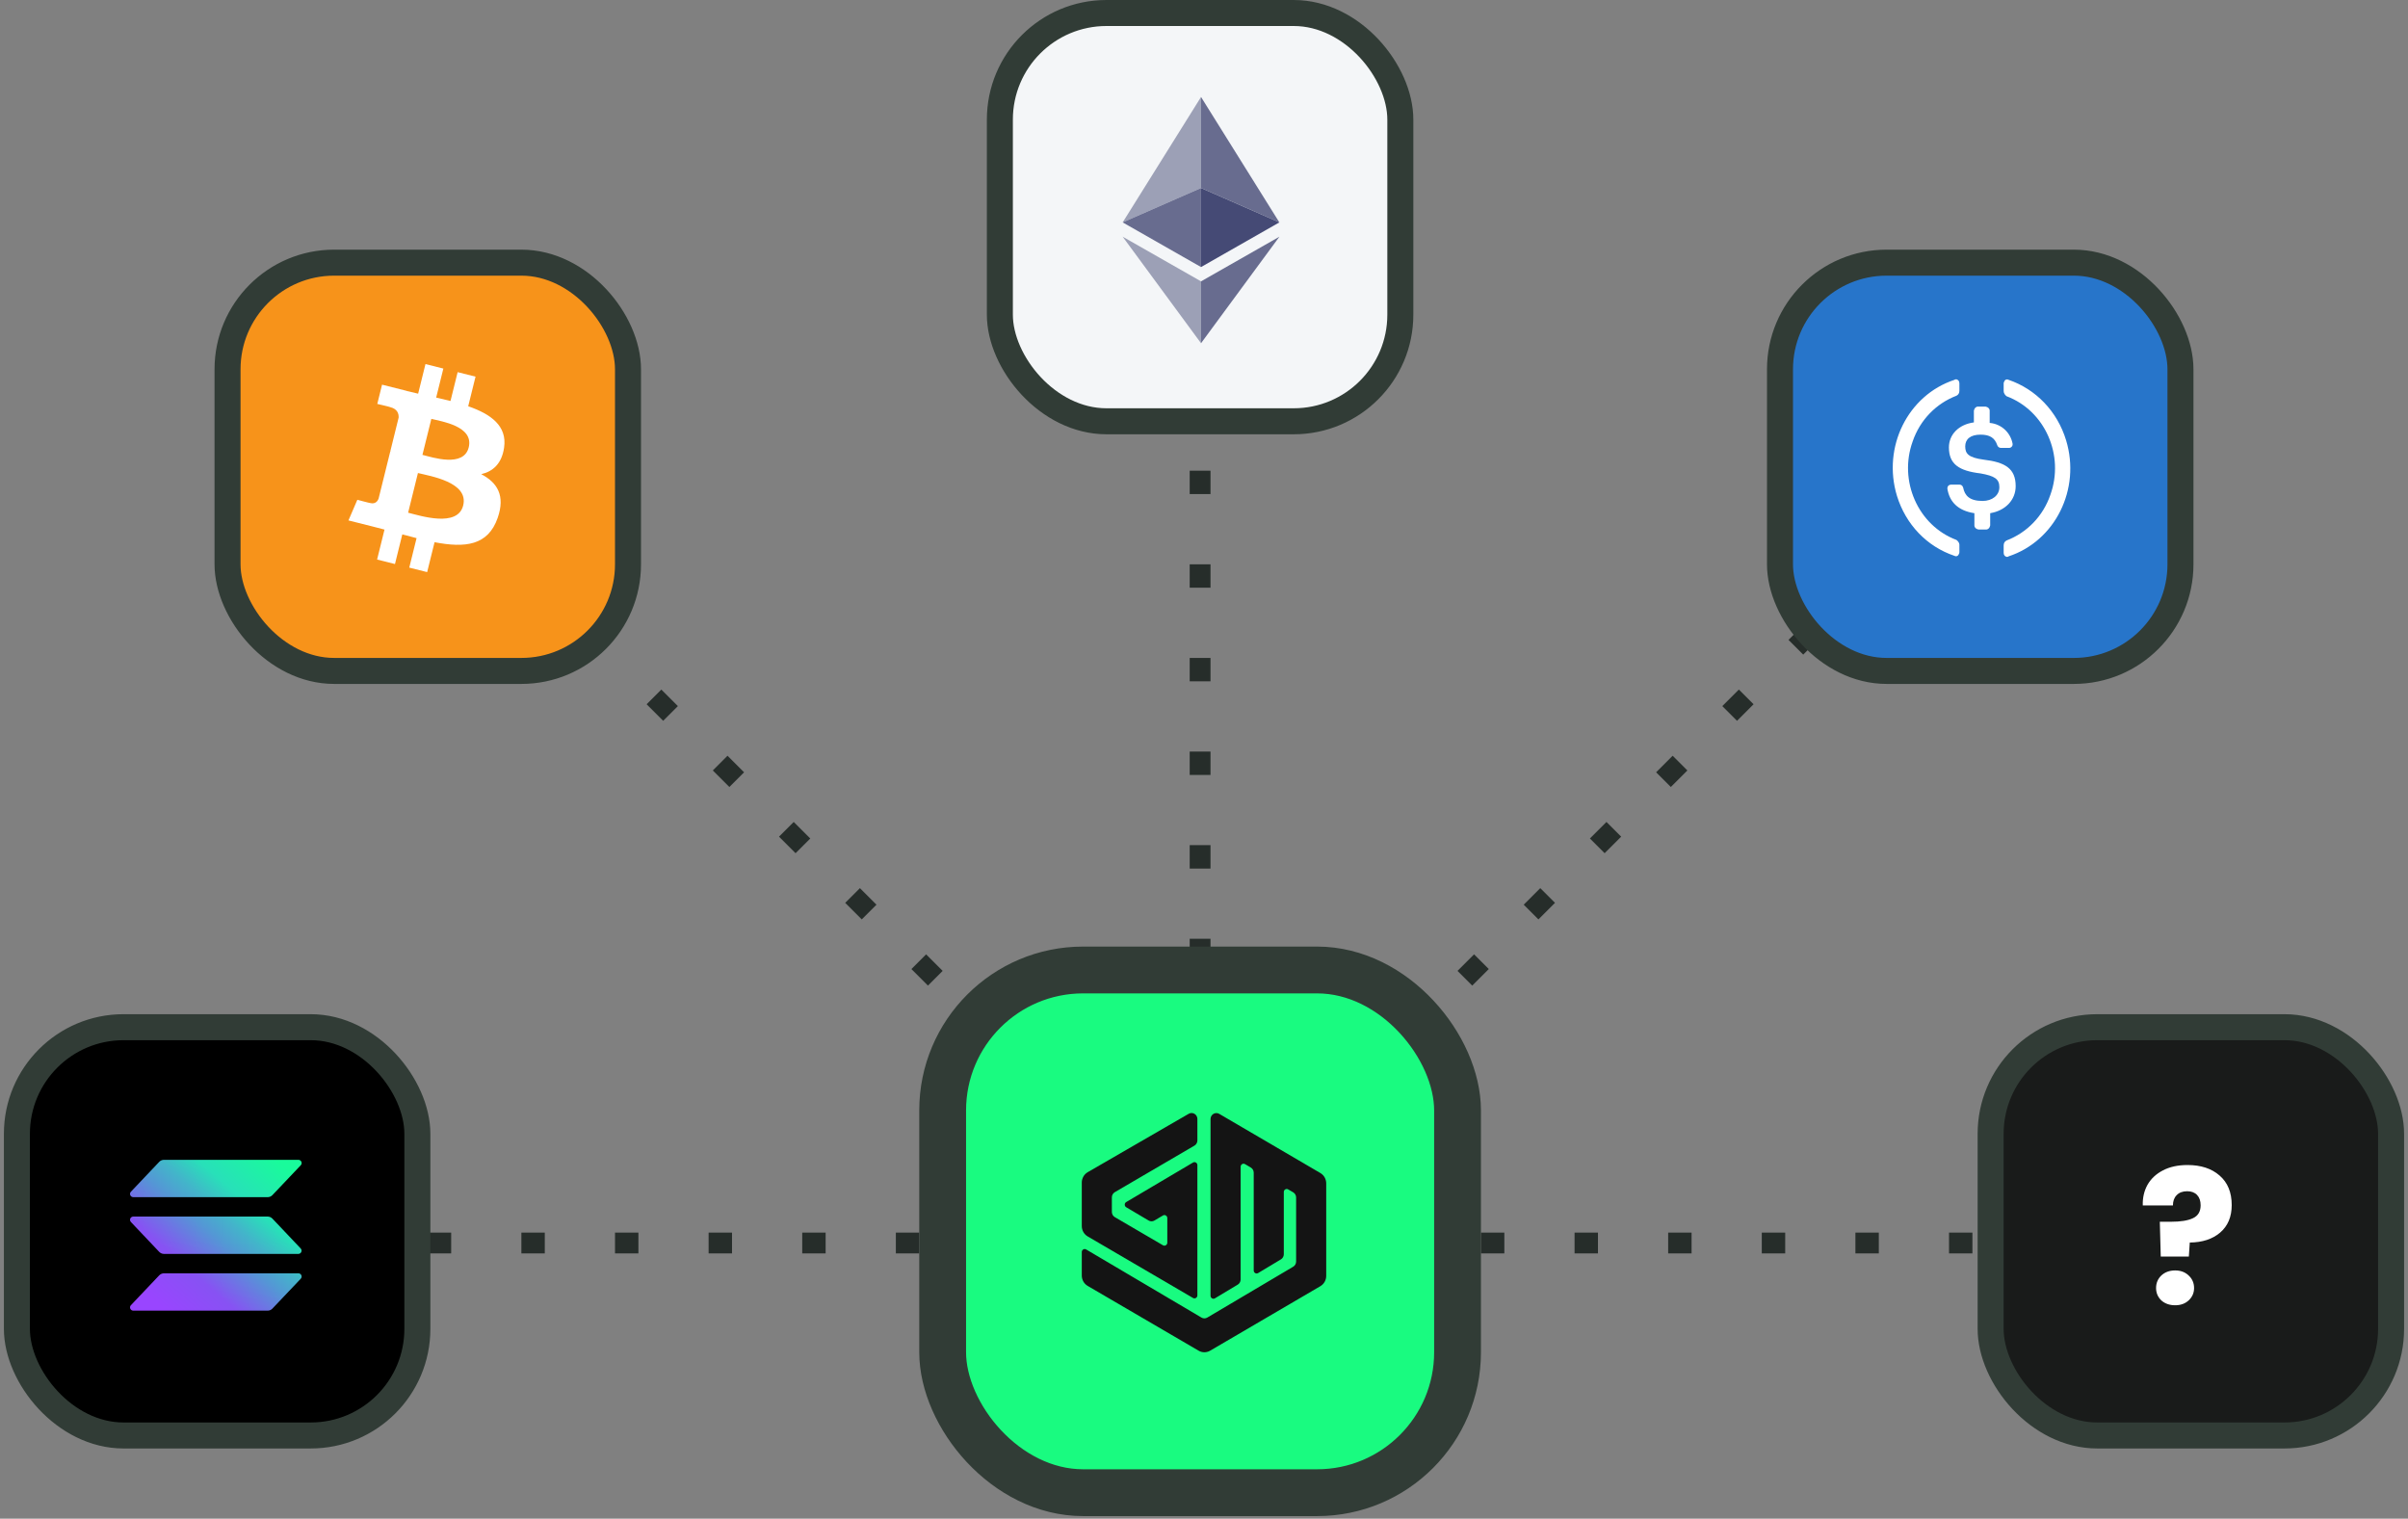 <svg width="463" height="292" viewBox="0 0 463 292" fill="none" xmlns="http://www.w3.org/2000/svg">
<rect x="0" y="0" width="463" height="292" fill="#808080" stroke="none"/>
<path d="M230.75 239V48.5M230.75 239H419M230.75 239H44.75M230.75 239L372.5 97.25M230.75 239L89 97.25" stroke="#262D2A" stroke-width="4" stroke-dasharray="4.5 13.5"/>
<rect x="181.25" y="186.5" width="99" height="100.5" rx="27" fill="#19FB80" stroke="#313C36" stroke-width="9"/>
<path d="M234.431 214.164C233.685 213.727 232.757 214.28 232.757 215.162V249.137C232.757 249.581 233.226 249.857 233.599 249.633L237.991 246.997C238.334 246.791 238.545 246.414 238.545 246.006V224.325C238.545 223.885 239.009 223.608 239.382 223.826L240.495 224.478C240.844 224.682 241.06 225.063 241.06 225.476V244.279C241.06 244.722 241.529 244.998 241.902 244.774L246.291 242.139C246.635 241.933 246.845 241.555 246.845 241.147V229.183C246.845 228.742 247.309 228.465 247.682 228.684L248.648 229.249C248.998 229.453 249.213 229.834 249.213 230.247V242.555C249.213 242.966 249 243.345 248.653 243.55L232.132 253.332C231.786 253.537 231.36 253.537 231.015 253.332L208.839 240.232C208.466 240.012 208 240.288 208 240.73V245.245C208 246.071 208.432 246.833 209.131 247.242L230.465 259.699C231.152 260.101 231.994 260.1 232.681 259.698L253.871 247.298C254.569 246.889 255 246.128 255 245.303V227.534C255 226.709 254.569 225.948 253.87 225.539L234.431 214.164Z" fill="#141414"/>
<path d="M230.228 224.02C230.228 223.578 229.762 223.302 229.389 223.522L216.541 231.122C216.168 231.343 216.168 231.895 216.541 232.117L220.85 234.671C221.196 234.876 221.622 234.877 221.968 234.672L223.605 233.704C223.978 233.484 224.444 233.76 224.444 234.202V238.93C224.444 239.37 223.98 239.647 223.607 239.429L214.35 234.018C214.001 233.814 213.785 233.433 213.785 233.02V230.219C213.785 229.806 214.001 229.425 214.35 229.221L229.662 220.271C230.012 220.066 230.228 219.685 230.228 219.273V215.15C230.228 214.271 229.305 213.718 228.559 214.15L209.139 225.38C208.435 225.787 208 226.552 208 227.381V235.729C208 236.555 208.432 237.317 209.131 237.725L229.391 249.565C229.764 249.783 230.228 249.507 230.228 249.066V224.02Z" fill="#141414"/>
<rect x="3.25" y="197.5" width="77" height="78.5" rx="20.5" fill="black" stroke="#313C36" stroke-width="5"/>
<path d="M57.827 245.865L52.379 251.604C52.262 251.729 52.119 251.829 51.96 251.897C51.802 251.965 51.63 252 51.457 252H25.633C25.51 252 25.389 251.965 25.286 251.898C25.183 251.832 25.102 251.738 25.053 251.627C25.004 251.516 24.988 251.393 25.009 251.274C25.029 251.155 25.085 251.044 25.169 250.955L30.61 245.215C30.728 245.091 30.871 244.991 31.029 244.923C31.188 244.855 31.359 244.82 31.533 244.82H57.357C57.481 244.817 57.603 244.851 57.708 244.916C57.813 244.982 57.896 245.076 57.946 245.188C57.996 245.3 58.012 245.424 57.991 245.544C57.969 245.665 57.913 245.776 57.827 245.865ZM52.379 234.304C52.261 234.18 52.118 234.081 51.96 234.013C51.801 233.945 51.63 233.909 51.457 233.908H25.633C25.51 233.908 25.389 233.944 25.286 234.01C25.183 234.076 25.102 234.171 25.053 234.282C25.004 234.393 24.988 234.515 25.009 234.635C25.029 234.754 25.085 234.865 25.169 234.953L30.61 240.696C30.729 240.82 30.871 240.919 31.03 240.987C31.189 241.055 31.36 241.091 31.533 241.092H57.357C57.48 241.091 57.6 241.055 57.702 240.989C57.805 240.922 57.886 240.828 57.934 240.717C57.983 240.606 57.998 240.484 57.977 240.365C57.957 240.246 57.901 240.135 57.818 240.047L52.379 234.304ZM25.633 230.181H51.457C51.63 230.181 51.802 230.145 51.96 230.077C52.119 230.009 52.262 229.91 52.379 229.785L57.827 224.045C57.913 223.957 57.969 223.845 57.991 223.725C58.012 223.604 57.996 223.481 57.946 223.369C57.896 223.257 57.813 223.162 57.708 223.097C57.603 223.031 57.481 222.998 57.357 223H31.533C31.359 223 31.188 223.036 31.029 223.104C30.871 223.172 30.728 223.271 30.61 223.396L25.169 229.135C25.085 229.224 25.029 229.335 25.009 229.454C24.988 229.574 25.004 229.696 25.053 229.807C25.102 229.918 25.183 230.013 25.286 230.079C25.389 230.145 25.51 230.181 25.633 230.181Z" fill="url(#paint0_linear_2859_3981)"/>
<rect x="382.75" y="197.5" width="77" height="78.5" rx="20.5" fill="#191B1A" stroke="#313C36" stroke-width="5"/>
<rect x="342.25" y="50.5" width="77" height="78.5" rx="20.5" fill="#2775CA" stroke="#313C36" stroke-width="5"/>
<circle cx="381" cy="90" r="33" fill="#2775CA"/>
<path d="M387.565 93.475C387.565 90.043 385.507 88.866 381.392 88.376C378.452 87.984 377.864 87.199 377.864 85.826C377.864 84.453 378.844 83.571 380.804 83.571C382.568 83.571 383.547 84.159 384.037 85.63C384.135 85.924 384.429 86.12 384.723 86.12H386.291C386.683 86.12 386.977 85.826 386.977 85.434V85.336C386.585 83.178 384.821 81.511 382.568 81.315V78.962C382.568 78.569 382.274 78.275 381.784 78.177H380.314C379.922 78.177 379.628 78.471 379.53 78.962V81.217C376.59 81.609 374.729 83.571 374.729 86.022C374.729 89.259 376.688 90.533 380.804 91.024C383.547 91.514 384.429 92.102 384.429 93.672C384.429 95.241 383.057 96.319 381.196 96.319C378.648 96.319 377.766 95.24 377.472 93.769C377.374 93.377 377.08 93.181 376.786 93.181H375.121C374.729 93.181 374.435 93.475 374.435 93.868V93.966C374.827 96.417 376.394 98.182 379.628 98.673V101.027C379.628 101.419 379.922 101.713 380.412 101.811H381.882C382.274 101.811 382.568 101.517 382.666 101.027V98.673C385.605 98.182 387.565 96.123 387.565 93.475Z" fill="white"/>
<path d="M376.177 103.813C368.8 101.051 365.017 92.467 367.76 84.87C369.179 80.725 372.3 77.568 376.177 76.088C376.555 75.891 376.744 75.595 376.744 75.102V73.72C376.744 73.326 376.555 73.03 376.177 72.931C376.082 72.931 375.893 72.931 375.799 73.03C366.814 75.99 361.897 85.955 364.734 95.328C366.436 100.853 370.503 105.096 375.799 106.872C376.177 107.069 376.555 106.872 376.65 106.477C376.744 106.379 376.744 106.28 376.744 106.083V104.701C376.744 104.405 376.461 104.011 376.177 103.813ZM386.201 73.03C385.823 72.832 385.445 73.03 385.35 73.424C385.256 73.523 385.256 73.622 385.256 73.819V75.2C385.256 75.595 385.539 75.99 385.823 76.187C393.2 78.95 396.983 87.533 394.24 95.131C392.821 99.275 389.7 102.432 385.823 103.912C385.445 104.109 385.256 104.405 385.256 104.899V106.28C385.256 106.675 385.445 106.971 385.823 107.069C385.918 107.069 386.107 107.069 386.201 106.971C395.186 104.011 400.103 94.045 397.266 84.672C395.564 79.048 391.403 74.806 386.201 73.03Z" fill="white"/>
<rect x="43.75" y="50.5" width="77" height="78.5" rx="20.5" fill="#F7931A" stroke="#313C36" stroke-width="5"/>
<path d="M96.922 86.08C97.546 81.877 94.369 79.618 90.025 78.111L91.434 72.417L87.993 71.554L86.621 77.097C85.717 76.87 84.788 76.656 83.865 76.444L85.246 70.864L81.808 70L80.398 75.692C79.649 75.52 78.914 75.35 78.201 75.171L78.205 75.154L73.46 73.96L72.545 77.662C72.545 77.662 75.097 78.251 75.044 78.287C76.437 78.638 76.689 79.567 76.647 80.303L75.042 86.789C75.138 86.814 75.262 86.849 75.4 86.905C75.285 86.876 75.162 86.845 75.036 86.814L72.786 95.9C72.615 96.327 72.183 96.967 71.209 96.724C71.244 96.774 68.708 96.095 68.708 96.095L67 100.062L71.478 101.187C72.311 101.397 73.127 101.617 73.931 101.824L72.507 107.583L75.944 108.447L77.354 102.749C78.293 103.006 79.204 103.242 80.096 103.466L78.691 109.136L82.131 110L83.555 104.252C89.422 105.371 93.834 104.92 95.691 99.574C97.187 95.27 95.616 92.788 92.53 91.169C94.778 90.647 96.471 89.158 96.923 86.081L96.922 86.08L96.922 86.08ZM89.06 97.184C87.997 101.488 80.803 99.161 78.471 98.578L80.36 90.949C82.692 91.535 90.172 92.696 89.06 97.184H89.06ZM90.124 86.018C89.154 89.933 83.167 87.944 81.225 87.456L82.938 80.537C84.88 81.025 91.135 81.935 90.125 86.018H90.124Z" fill="white"/>
<rect x="192.25" y="2.5" width="77" height="78.5" rx="20.5" fill="#F4F6F8" stroke="#313C36" stroke-width="5"/>
<path opacity="0.8" d="M230.927 18.643V36.146L245.99 42.757L230.927 18.643Z" fill="#454A75"/>
<path opacity="0.5" d="M230.929 18.643L215.863 42.757L230.929 36.146V18.643Z" fill="#454A75"/>
<path opacity="0.8" d="M230.927 54.099V65.992L246 45.511L230.927 54.099Z" fill="#454A75"/>
<path opacity="0.5" d="M230.929 65.992V54.097L215.863 45.511L230.929 65.992Z" fill="#454A75"/>
<path d="M230.927 51.348L245.99 42.758L230.927 36.152V51.348Z" fill="#454A75"/>
<path opacity="0.8" d="M215.863 42.758L230.929 51.348V36.152L215.863 42.758Z" fill="#454A75"/>
<path d="M420.609 224C423.177 224 425.229 224.672 426.765 226.016C428.325 227.36 429.105 229.256 429.105 231.704C429.105 233.96 428.361 235.724 426.873 236.996C425.409 238.244 423.465 238.88 421.041 238.904L420.861 241.604H415.461L415.281 234.908H417.441C419.289 234.908 420.693 234.68 421.653 234.224C422.637 233.768 423.129 232.94 423.129 231.74C423.129 230.9 422.901 230.24 422.445 229.76C421.989 229.28 421.353 229.04 420.537 229.04C419.673 229.04 419.001 229.292 418.521 229.796C418.041 230.276 417.801 230.936 417.801 231.776H412.005C411.957 230.312 412.257 228.992 412.905 227.816C413.577 226.64 414.561 225.716 415.857 225.044C417.177 224.348 418.761 224 420.609 224ZM418.233 250.964C417.153 250.964 416.265 250.652 415.569 250.028C414.897 249.38 414.561 248.588 414.561 247.652C414.561 246.692 414.897 245.888 415.569 245.24C416.265 244.592 417.153 244.268 418.233 244.268C419.289 244.268 420.153 244.592 420.825 245.24C421.521 245.888 421.869 246.692 421.869 247.652C421.869 248.588 421.521 249.38 420.825 250.028C420.153 250.652 419.289 250.964 418.233 250.964Z" fill="white"/>
<defs>
<linearGradient id="paint0_linear_2859_3981" x1="27.785" y1="252.692" x2="54.333" y2="222.232" gradientUnits="userSpaceOnUse">
<stop offset="0.08" stop-color="#9945FF"/>
<stop offset="0.3" stop-color="#8752F3"/>
<stop offset="0.5" stop-color="#5497D5"/>
<stop offset="0.6" stop-color="#43B4CA"/>
<stop offset="0.72" stop-color="#28E0B9"/>
<stop offset="0.97" stop-color="#19FB9B"/>
</linearGradient>
</defs>
</svg>
